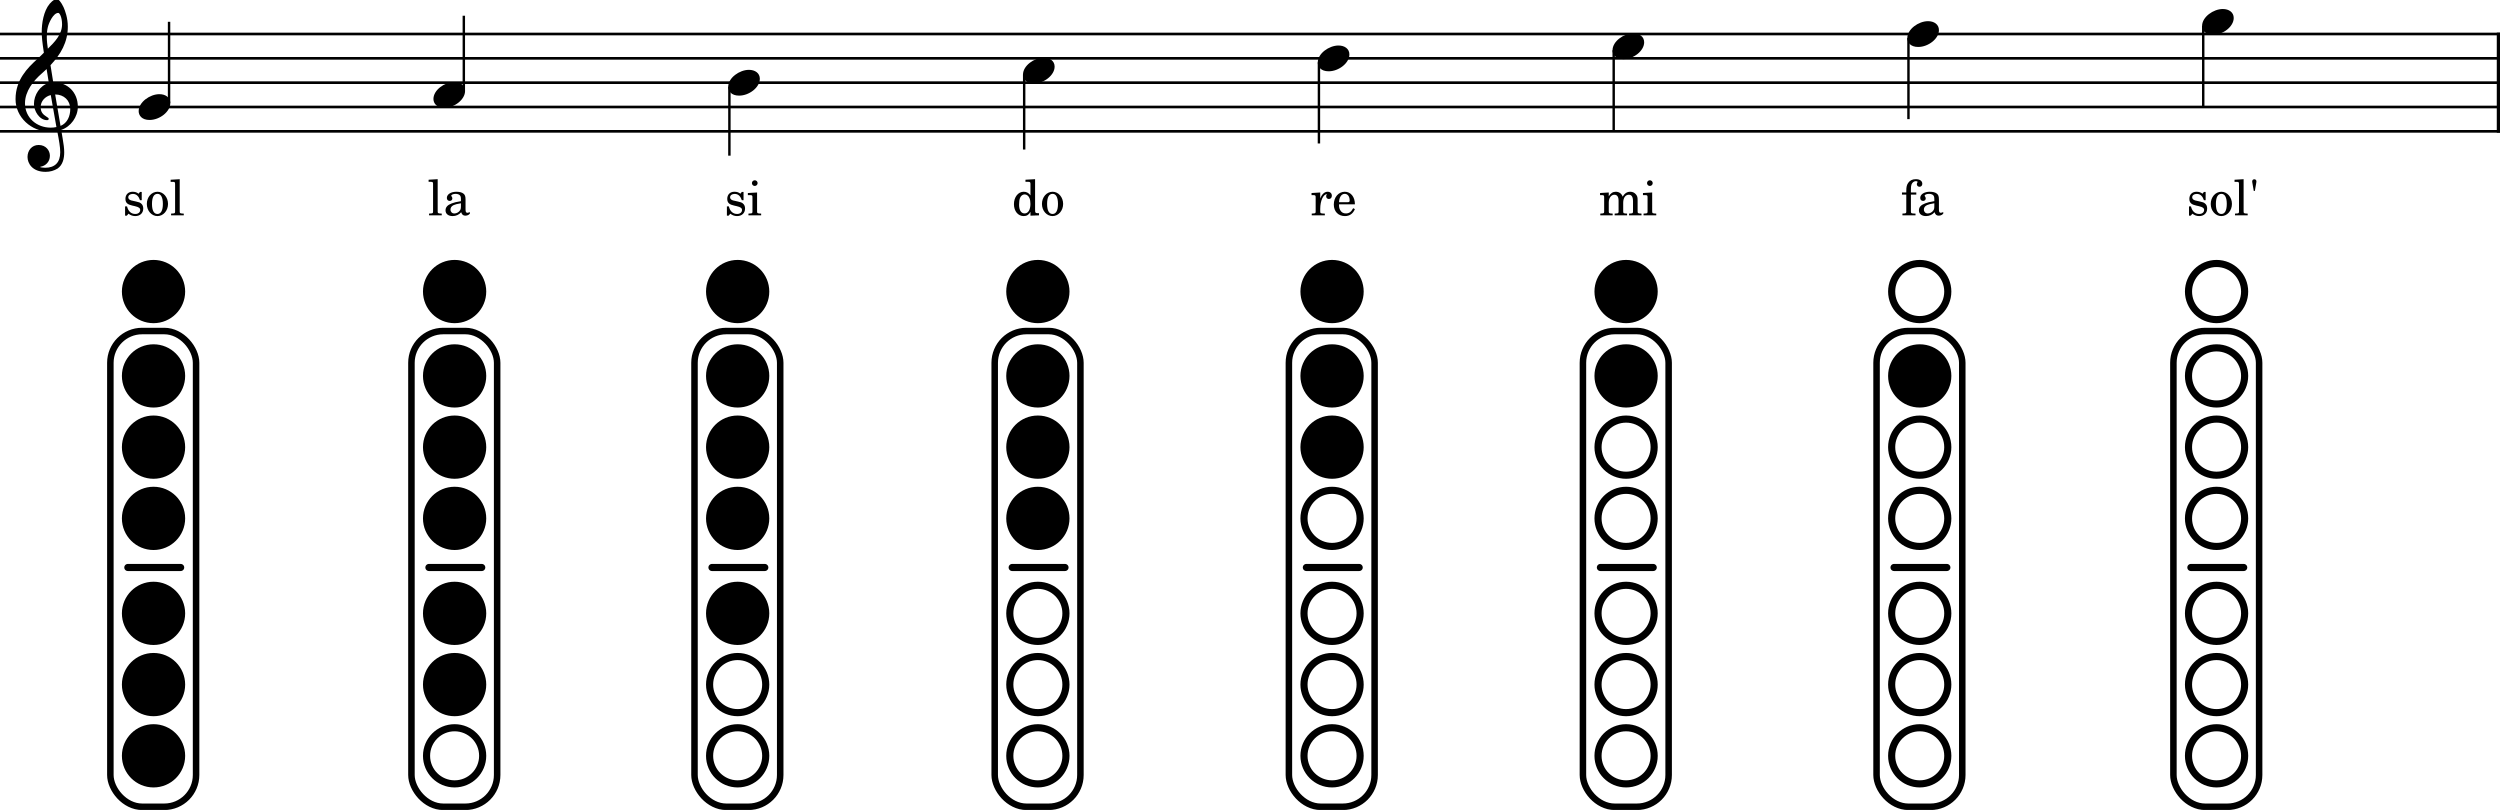 <?xml version="1.0" encoding="UTF-8" standalone="no"?>
<!-- Created with Inkscape (http://www.inkscape.org/) -->

<svg
   width="1054.721mm"
   height="341.693mm"
   viewBox="0 0 1054.722 341.693"
   version="1.1"
   id="svg1"
   xml:space="preserve"
   xmlns="http://www.w3.org/2000/svg"
   xmlns:svg="http://www.w3.org/2000/svg"><defs
     id="defs1" /><g
     id="layer1"
     transform="translate(1013.022,467.964)"><g
       id="g1"
       transform="matrix(0.265,0,0,0.265,-288.794,-142.991)"><polyline
         class="StaffLines"
         fill="none"
         stroke="#000000"
         stroke-width="2.73"
         stroke-linejoin="bevel"
         points="212.598,1241.8 2764.6,1241.8"
         id="polyline6"
         transform="matrix(1.562,0,0,1.562,-3069.328,-3111.897)" /><polyline
         class="StaffLines"
         fill="none"
         stroke="#000000"
         stroke-width="2.73"
         stroke-linejoin="bevel"
         points="212.598,1266.6 2764.6,1266.6"
         id="polyline7"
         transform="matrix(1.562,0,0,1.562,-3069.328,-3111.897)" /><polyline
         class="StaffLines"
         fill="none"
         stroke="#000000"
         stroke-width="2.73"
         stroke-linejoin="bevel"
         points="212.598,1291.4 2764.6,1291.4"
         id="polyline8"
         transform="matrix(1.562,0,0,1.562,-3069.328,-3111.897)" /><polyline
         class="StaffLines"
         fill="none"
         stroke="#000000"
         stroke-width="2.73"
         stroke-linejoin="bevel"
         points="212.598,1316.2 2764.6,1316.2"
         id="polyline9"
         transform="matrix(1.562,0,0,1.562,-3069.328,-3111.897)" /><polyline
         class="StaffLines"
         fill="none"
         stroke="#000000"
         stroke-width="2.73"
         stroke-linejoin="bevel"
         points="212.598,1341 2764.6,1341"
         id="polyline10"
         transform="matrix(1.562,0,0,1.562,-3069.328,-3111.897)" /><polyline
         class="BarLine"
         fill="none"
         stroke="#000000"
         stroke-width="4.46"
         stroke-linejoin="bevel"
         points="2762.37,1240.43 2762.37,1342.36"
         id="polyline21"
         transform="matrix(1.562,0,0,1.562,-3069.328,-3111.897)" /><polyline
         class="Stem"
         fill="none"
         stroke="#000000"
         stroke-width="2.48"
         stroke-linejoin="bevel"
         points="958.783,1295.56 958.783,1365.8"
         id="polyline22"
         transform="matrix(1.562,0,0,1.562,-3069.328,-3111.897)" /><polyline
         class="Stem"
         fill="none"
         stroke="#000000"
         stroke-width="2.48"
         stroke-linejoin="bevel"
         points="2460.95,1233.56 2460.95,1316.2"
         id="polyline23"
         transform="matrix(1.562,0,0,1.562,-3069.328,-3111.897)" /><polyline
         class="Stem"
         fill="none"
         stroke="#000000"
         stroke-width="2.48"
         stroke-linejoin="bevel"
         points="2160.51,1245.96 2160.51,1328.6"
         id="polyline24"
         transform="matrix(1.562,0,0,1.562,-3069.328,-3111.897)" /><polyline
         class="Stem"
         fill="none"
         stroke="#000000"
         stroke-width="2.48"
         stroke-linejoin="bevel"
         points="1860.08,1258.36 1860.08,1341"
         id="polyline25"
         transform="matrix(1.562,0,0,1.562,-3069.328,-3111.897)" /><polyline
         class="Stem"
         fill="none"
         stroke="#000000"
         stroke-width="2.48"
         stroke-linejoin="bevel"
         points="387.671,1312.23 387.671,1229.4"
         id="polyline26"
         transform="matrix(1.562,0,0,1.562,-3069.328,-3111.897)" /><polyline
         class="Stem"
         fill="none"
         stroke="#000000"
         stroke-width="2.48"
         stroke-linejoin="bevel"
         points="1259.22,1283.16 1259.22,1359.6"
         id="polyline27"
         transform="matrix(1.562,0,0,1.562,-3069.328,-3111.897)" /><polyline
         class="Stem"
         fill="none"
         stroke="#000000"
         stroke-width="2.48"
         stroke-linejoin="bevel"
         points="1559.65,1270.76 1559.65,1353.4"
         id="polyline28"
         transform="matrix(1.562,0,0,1.562,-3069.328,-3111.897)" /><polyline
         class="Stem"
         fill="none"
         stroke="#000000"
         stroke-width="2.48"
         stroke-linejoin="bevel"
         points="688.103,1299.83 688.103,1223.2"
         id="polyline29"
         transform="matrix(1.562,0,0,1.562,-3069.328,-3111.897)" /><path
         class="Note"
         d="m 772.856,-1185.003 c 0,6.658 4.794,14.091 17.36,14.091 16.101,0 33.001,-13.171 33.001,-26.802 0,-9.152 -7.748,-14.261 -17.36,-14.261 -15.036,0 -33.001,12.711 -33.001,26.972"
         id="path29"
         style="stroke-width:1.55" /><path
         class="Note"
         d="m -2512.178,-1049.417 c 0,6.658 4.794,14.091 17.36,14.091 16.101,0 33.001,-13.171 33.001,-26.802 0,-9.152 -7.748,-14.261 -17.36,-14.261 -15.036,0 -33.001,12.711 -33.001,26.972"
         id="path30"
         style="stroke-width:1.55" /><path
         class="Note"
         d="m -2042.889,-1068.787 c 0,6.658 4.794,14.091 17.36,14.091 16.101,0 33.001,-13.171 33.001,-26.802 0,-9.152 -7.748,-14.261 -17.36,-14.261 -15.035,0 -33.001,12.711 -33.001,26.972"
         id="path31"
         style="stroke-width:1.55" /><path
         class="Note"
         d="m -1573.6,-1088.156 c 0,6.658 4.794,14.091 17.36,14.091 16.101,0 33.001,-13.171 33.001,-26.802 0,-9.152 -7.748,-14.261 -17.36,-14.261 -15.035,0 -33.001,12.711 -33.001,26.972"
         id="path32"
         style="stroke-width:1.55" /><path
         class="Note"
         d="m -635.017,-1126.895 c 0,6.658 4.794,14.091 17.36,14.091 16.101,0 33.001,-13.171 33.001,-26.802 0,-9.152 -7.748,-14.261 -17.36,-14.261 -15.036,0 -33.001,12.711 -33.001,26.972"
         id="path33"
         style="stroke-width:1.55" /><path
         class="Note"
         d="m -1104.303,-1107.525 c 0,6.658 4.794,14.091 17.36,14.091 16.101,0 33.001,-13.171 33.001,-26.802 0,-9.152 -7.748,-14.261 -17.36,-14.261 -15.036,0 -33.001,12.711 -33.001,26.972"
         id="path34"
         style="stroke-width:1.55" /><path
         class="Note"
         d="m -165.731,-1146.264 c 0,6.658 4.794,14.091 17.36,14.091 16.101,0 33.001,-13.171 33.001,-26.802 0,-9.152 -7.748,-14.261 -17.36,-14.261 -15.036,0 -33.001,12.711 -33.001,26.972"
         id="path35"
         style="stroke-width:1.55" /><path
         class="Note"
         d="m 303.555,-1165.634 c 0,6.658 4.794,14.091 17.36,14.091 16.101,0 33.001,-13.171 33.001,-26.802 0,-9.152 -7.748,-14.261 -17.36,-14.261 -15.036,0 -33.001,12.711 -33.001,26.972"
         id="path36"
         style="stroke-width:1.55" /><path
         class="Clef"
         d="m -2689.131,-976.443 c 0,10.242 7.748,23.728 28.667,23.728 7.288,0 13.655,-1.864 19.224,-5.278 8.377,-5.883 10.532,-16.125 10.532,-25.882 0,-6.029 -0.92,-13.002 -2.47,-21.839 -0.46,-3.099 -1.404,-7.748 -2.324,-13.801 15.181,-4.963 26.488,-20.774 26.488,-36.729 0,-23.389 -16.585,-39.199 -39.199,-39.199 -1.55,-9.297 -3.099,-18.449 -4.334,-27.117 16.27,-17.215 27.577,-36.584 27.577,-61.207 0,-14.115 -4.334,-25.568 -6.828,-31.16 -3.704,-7.893 -8.208,-13.317 -10.992,-13.317 -1.089,0 -5.883,1.864 -10.992,7.893 -9.927,11.79 -12.711,31.62 -12.711,44.622 0,8.377 0.775,15.98 3.414,33.34 -0.17,0.145 -8.232,8.353 -11.476,10.992 -14.115,13.026 -33.63,31.911 -33.63,62.926 0,28.957 25.253,51.74 54.089,51.74 4.479,0 8.668,-0.46 12.227,-1.089 2.954,14.89 4.818,25.737 4.818,33.945 0,16.125 -8.377,24.648 -24.018,24.648 -3.729,0 -6.973,-0.775 -7.288,-0.775 -0.145,-0.17 -0.46,-0.315 -0.46,-0.46 0,-0.315 0.315,-0.484 0.775,-0.484 7.288,-1.235 14.551,-7.433 14.551,-17.336 0,-8.377 -6.344,-17.215 -17.965,-17.215 -10.847,0 -17.674,8.837 -17.674,19.055 m 32.395,-206.865 c 1.404,-6.198 8.523,-22.468 16.585,-22.468 2.324,0 6.029,7.433 6.029,18.28 0,16.125 -11.912,28.207 -22.614,38.739 -0.92,-6.198 -1.695,-12.227 -1.695,-18.74 0,-5.738 0.46,-11.016 1.695,-15.81 m 13.631,159.289 c -3.099,0.629 -6.029,0.944 -8.983,0.944 -22.154,0 -41.063,-15.495 -41.063,-38.908 0,-18.885 13.316,-35.785 26.972,-47.576 2.615,-2.324 5.109,-4.479 7.433,-6.803 1.38,8.353 2.47,15.641 3.559,22.009 -14.115,4.189 -23.703,19.055 -23.703,33.63 0,10.847 8.523,25.713 20.919,25.713 1.235,0 2.639,-0.629 2.639,-2.01 0,-1.404 -1.55,-2.179 -3.414,-3.414 -6.053,-3.729 -9.467,-7.748 -9.467,-15.35 0,-9.443 7.143,-17.045 16.125,-19.2 l 8.983,50.966 m 22.008,-28.667 c 0,11.016 -4.503,22.323 -15.495,26.827 -3.244,-18.595 -7.433,-43.242 -8.523,-50.07 13.946,0 24.018,9.467 24.018,23.243"
         id="path37"
         style="stroke-width:1.55" /><path
         class="Lyrics"
         d="m -1549.206,-920.735 h -2.734 l -2.271,2.812 c -2.805,-2.187 -5.612,-3.124 -9.518,-3.124 -6.884,0 -11.398,4.452 -11.398,11.325 0,7.342 4.76,9.2 11.008,10.7 l 4.124,0.937 c 6.175,1.468 8.373,3.03 8.373,6.154 0,3.686 -3.197,6.248 -7.737,6.248 -6.639,0 -11.325,-4.202 -13.206,-12.012 h -3.124 v 14.746 h 2.734 l 2.734,-3.187 c 3.197,2.577 6.712,3.827 10.716,3.827 7.638,0 12.715,-4.764 12.715,-12.028 0,-3.452 -1.098,-6.092 -3.269,-7.888 -1.879,-1.64 -3.441,-2.265 -8.201,-3.28 l -3.905,-0.875 c -4.296,-0.922 -4.296,-0.922 -5.712,-1.703 -1.707,-0.781 -2.734,-2.421 -2.734,-4.155 0,-3.187 2.979,-5.373 7.274,-5.373 6.393,0 9.518,4.53 11.398,9.997 h 2.734 v -13.121 m 17.89,-18.588 c -2.515,0 -4.541,2.031 -4.541,4.514 0,2.515 2.026,4.546 4.467,4.546 2.562,0 4.588,-2.031 4.588,-4.546 0,-2.484 -2.026,-4.514 -4.514,-4.514 m 3.66,19.447 -14.668,0.859 v 3.358 h 3.978 c 2.952,0.078 3.343,0.547 3.343,3.905 v 22.337 c -0.073,1.172 -0.145,1.64 -0.464,2.031 -0.536,0.703 -2.025,1.015 -5.394,1.093 h -0.536 v 2.812 h 20.233 v -2.812 h -0.562 c -5.222,-0.172 -5.931,-0.562 -5.931,-3.358 v -30.226"
         id="path45"
         style="stroke-width:1.562" /><path
         class="Lyrics"
         d="m -631.081,-919.876 -13.84,0.859 v 3.358 h 3.202 c 2.968,0.078 3.358,0.547 3.358,3.905 v 22.337 c -0.062,1.172 -0.141,1.64 -0.453,2.031 -0.562,0.703 -2.124,1.015 -5.467,1.093 h -0.328 v 2.812 h 20.854 v -2.812 h -1.39 c -5.248,-0.172 -5.936,-0.562 -5.936,-3.358 v -4.233 c 0.078,-13.106 4.764,-23.103 10.841,-23.431 -1.078,1.265 -1.39,2.046 -1.39,3.515 0,2.515 1.781,4.296 4.296,4.296 2.874,0 4.749,-2.093 4.749,-5.217 0,-3.827 -2.655,-6.326 -6.779,-6.326 -4.936,0 -9.154,3.905 -11.716,10.856 v -9.685 m 55.203,18.823 c 0.078,-11.715 -6.561,-19.994 -16.073,-19.994 -10.013,0 -17.511,8.669 -17.511,20.385 0,11.012 7.107,18.354 17.651,18.354 7.498,0 12.746,-3.671 15.933,-11.091 l -2.734,-1.484 c -3.187,6.014 -6.482,8.357 -11.715,8.357 -3.968,0 -6.873,-1.64 -8.904,-5.155 -1.39,-2.343 -2.031,-5.077 -1.952,-9.372 h 25.305 m -25.227,-3.374 c 0,-5.467 2.515,-13.277 9.075,-13.277 4.686,0 7.81,4.155 7.81,10.481 0,2.187 -0.703,2.796 -3.218,2.796 h -13.668"
         id="path46"
         style="stroke-width:1.562" /><path
         class="Lyrics"
         d="m -2036.143,-941.057 -14.449,0.875 v 3.343 h 3.832 c 2.88,0.078 3.271,0.562 3.271,3.905 v 43.519 c -0.073,1.172 -0.147,1.64 -0.464,2.031 -0.561,0.703 -2.026,1.015 -5.394,1.093 h -0.537 v 2.812 h 20.21 v -2.812 h -0.537 c -5.223,-0.172 -5.931,-0.562 -5.931,-3.358 v -51.407 m 44.348,32.428 c 0,-4.92 -0.855,-7.42 -3.124,-9.294 -2.563,-2.124 -6.395,-3.124 -11.398,-3.124 -8.812,0 -15.23,4.124 -15.23,9.841 0,2.874 1.806,4.764 4.539,4.764 2.49,0 4.222,-1.64 4.222,-3.983 0,-1.031 -0.391,-2.109 -1.171,-3.202 -0.487,-0.562 -0.561,-0.703 -0.561,-1.093 0,-1.562 3.124,-2.984 6.882,-2.984 2.49,0 5.223,0.781 6.468,1.953 1.489,1.265 2.049,3.124 2.049,6.639 v 3.062 c -8.127,1.406 -10.714,2.015 -14.546,3.515 -6.785,2.499 -9.983,6.092 -9.983,11.091 0,5.623 4.369,9.138 11.325,9.138 5.394,0 10.227,-2.202 13.595,-6.17 1.245,3.968 3.197,5.53 6.859,5.53 3.515,0 7.199,-2.249 7.199,-4.514 0,-0.562 -0.317,-0.953 -0.781,-0.953 -0.317,0 -0.634,0.094 -1.171,0.328 -1.098,0.453 -1.562,0.547 -2.196,0.547 -2.196,0 -2.977,-1.406 -2.977,-5.389 v -15.699 m -7.323,9.528 c 0,4.686 -0.244,5.78 -1.562,7.81 -1.953,2.874 -5.467,4.827 -8.908,4.827 -3.588,0 -6.175,-2.562 -6.175,-6.076 0,-3.296 1.635,-5.639 5.077,-7.264 2.417,-1.109 5.467,-1.89 11.569,-2.89 v 3.593"
         id="path47"
         style="stroke-width:1.562" /><path
         class="Lyrics"
         d="m -171.729,-919.876 -13.886,0.859 v 3.358 h 3.202 c 2.952,0.078 3.343,0.547 3.343,3.905 v 22.337 c -0.078,1.172 -0.141,1.64 -0.469,2.031 -0.531,0.703 -2.015,1.015 -5.389,1.093 h -0.297 v 2.812 h 19.682 v -2.812 h -0.328 c -5.139,-0.172 -5.858,-0.562 -5.858,-3.437 v -14.449 c 0,-6.951 3.843,-12.106 8.919,-12.106 4.436,0 6.701,3.202 6.701,9.513 v 17.432 c -0.062,1.015 -0.141,1.562 -0.531,1.953 -0.469,0.703 -2.031,1.015 -5.389,1.093 h -0.328 v 2.812 h 19.776 v -2.812 h -0.312 c -5.155,-0.172 -5.858,-0.562 -5.858,-3.358 v -13.824 c 0,-7.81 3.515,-12.809 8.982,-12.809 4.467,0 6.638,3.358 6.638,10.388 v 16.48 c -0.078,1.093 -0.156,1.64 -0.547,2.031 -0.453,0.703 -2.015,1.015 -5.389,1.093 h -0.312 v 2.812 h 19.76 v -2.812 h -0.312 c -5.155,-0.172 -5.858,-0.562 -5.858,-3.437 v -17.729 c 0,-4.842 -0.469,-6.482 -2.484,-9.138 -2.28,-2.89 -5.467,-4.452 -9.232,-4.452 -5.077,0 -8.841,2.421 -12.184,7.81 -1.343,-4.686 -5.561,-7.81 -10.778,-7.81 -4.764,0 -8.201,2.265 -11.262,7.185 v -6.014 m 65.466,-19.447 c -2.515,0 -4.546,2.031 -4.546,4.514 0,2.515 2.031,4.546 4.468,4.546 2.562,0 4.592,-2.031 4.592,-4.546 0,-2.484 -2.031,-4.514 -4.514,-4.514 m 3.655,19.447 -14.668,0.859 v 3.358 h 3.983 c 2.952,0.078 3.343,0.547 3.343,3.905 v 22.337 c -0.078,1.172 -0.141,1.64 -0.469,2.031 -0.531,0.703 -2.015,1.015 -5.389,1.093 h -0.531 v 2.812 h 20.228 v -2.812 h -0.562 c -5.217,-0.172 -5.936,-0.562 -5.936,-3.358 v -30.226"
         id="path48"
         style="stroke-width:1.562" /><path
         class="Lyrics"
         d="m -1092.416,-882.949 13.605,-0.531 v -3.374 h -1.421 c -4.436,-0.219 -4.827,-0.687 -4.827,-5.686 v -48.517 l -15.308,0.875 v 3.343 h 4.593 c 2.968,0.078 3.358,0.562 3.358,3.905 v 17.667 c -2.874,-3.999 -6.248,-5.78 -10.778,-5.78 -8.81,0 -15.527,8.513 -15.527,19.744 0,11.106 6.467,18.994 15.527,18.994 4.92,0 8.295,-2.109 10.778,-6.795 v 6.154 m -9.216,-33.881 c 3.218,0 6.248,2.343 7.654,5.936 1.031,2.343 1.5,5.545 1.5,9.372 0,9.138 -3.593,14.996 -9.232,14.996 -5.545,0 -8.81,-5.155 -8.81,-13.824 0,-4.686 0.469,-8.201 1.468,-10.778 1.343,-3.515 4.218,-5.701 7.42,-5.701 m 44.518,-4.218 c -9.591,0 -17.011,8.513 -17.011,19.448 0,10.7 7.482,19.291 16.855,19.291 9.372,0 16.87,-8.591 16.87,-19.385 0,-10.684 -7.498,-19.354 -16.714,-19.354 m 0,3.343 c 5.467,0 8.513,5.717 8.513,16.011 0,10.403 -3.046,16.011 -8.669,16.011 -5.608,0 -8.654,-5.608 -8.654,-15.917 0,-10.638 2.952,-16.105 8.81,-16.105"
         id="path49"
         style="stroke-width:1.562" /><path
         class="Lyrics"
         d="m -2507.311,-920.735 h -2.734 l -2.27,2.812 c -2.807,-2.187 -5.614,-3.124 -9.519,-3.124 -6.882,0 -11.398,4.452 -11.398,11.325 0,7.342 4.76,9.2 11.008,10.7 l 4.125,0.937 c 6.175,1.468 8.371,3.03 8.371,6.154 0,3.686 -3.197,6.248 -7.737,6.248 -6.639,0 -11.325,-4.202 -13.204,-12.012 h -3.124 v 14.746 h 2.734 l 2.734,-3.187 c 3.197,2.577 6.712,3.827 10.714,3.827 7.64,0 12.717,-4.764 12.717,-12.028 0,-3.452 -1.098,-6.092 -3.271,-7.888 -1.879,-1.64 -3.441,-2.265 -8.201,-3.28 l -3.905,-0.875 c -4.296,-0.922 -4.296,-0.922 -5.711,-1.703 -1.709,-0.781 -2.734,-2.421 -2.734,-4.155 0,-3.187 2.977,-5.373 7.273,-5.373 6.395,0 9.519,4.53 11.398,9.997 h 2.734 v -13.121 m 25.14,-0.312 c -9.593,0 -17.012,8.513 -17.012,19.448 0,10.7 7.493,19.291 16.865,19.291 9.372,0 16.866,-8.591 16.866,-19.385 0,-10.684 -7.493,-19.354 -16.719,-19.354 m 0,3.343 c 5.467,0 8.518,5.717 8.518,16.011 0,10.403 -3.051,16.011 -8.665,16.011 -5.614,0 -8.665,-5.608 -8.665,-15.917 0,-10.638 2.954,-16.105 8.812,-16.105 m 35.316,-23.353 -14.449,0.875 v 3.343 h 3.832 c 2.88,0.078 3.271,0.562 3.271,3.905 v 43.519 c -0.073,1.172 -0.147,1.64 -0.464,2.031 -0.561,0.703 -2.026,1.015 -5.394,1.093 h -0.537 v 2.812 h 20.21 v -2.812 h -0.537 c -5.223,-0.172 -5.931,-0.562 -5.931,-3.358 v -51.407"
         id="path50"
         style="stroke-width:1.562" /><path
         class="Lyrics"
         d="m 778.495,-920.735 h -2.733 l -2.265,2.812 c -2.812,-2.187 -5.623,-3.124 -9.528,-3.124 -6.873,0 -11.387,4.452 -11.387,11.325 0,7.342 4.749,9.2 10.997,10.7 l 4.139,0.937 c 6.17,1.468 8.357,3.03 8.357,6.154 0,3.686 -3.187,6.248 -7.732,6.248 -6.639,0 -11.325,-4.202 -13.2,-12.012 h -3.124 v 14.746 h 2.733 l 2.734,-3.187 c 3.202,2.577 6.716,3.827 10.716,3.827 7.638,0 12.715,-4.764 12.715,-12.028 0,-3.452 -1.093,-6.092 -3.28,-7.888 -1.874,-1.64 -3.437,-2.265 -8.2,-3.28 l -3.905,-0.875 c -4.295,-0.922 -4.295,-0.922 -5.702,-1.703 -1.718,-0.781 -2.733,-2.421 -2.733,-4.155 0,-3.187 2.968,-5.373 7.263,-5.373 6.404,0 9.528,4.53 11.403,9.997 h 2.733 v -13.121 m 25.149,-0.312 c -9.607,0 -17.026,8.513 -17.026,19.448 0,10.7 7.498,19.291 16.87,19.291 9.372,0 16.87,-8.591 16.87,-19.385 0,-10.684 -7.498,-19.354 -16.714,-19.354 m 0,3.343 c 5.467,0 8.513,5.717 8.513,16.011 0,10.403 -3.046,16.011 -8.669,16.011 -5.608,0 -8.669,-5.608 -8.669,-15.917 0,-10.638 2.968,-16.105 8.826,-16.105 m 35.302,-23.353 -14.449,0.875 v 3.343 h 3.843 c 2.874,0.078 3.265,0.562 3.265,3.905 v 43.519 c -0.078,1.172 -0.141,1.64 -0.469,2.031 -0.546,0.703 -2.015,1.015 -5.389,1.093 h -0.531 v 2.812 h 20.213 v -2.812 h -0.546 c -5.218,-0.172 -5.936,-0.562 -5.936,-3.358 v -51.407 m 16.167,18.666 h 1.734 l 2.405,-13.98 c 0.078,-0.391 0.078,-0.859 0.078,-1.25 0,-1.953 -1.405,-3.343 -3.358,-3.343 -1.952,0 -3.358,1.39 -3.358,3.343 0,0.391 0,0.781 0.078,1.25 l 2.421,13.98"
         id="path51"
         style="stroke-width:1.562" /><path
         class="Lyrics"
         d="m 309.288,-919.876 v -4.467 c 0,-3.905 0.234,-6.467 0.844,-8.029 1.281,-3.437 4.014,-5.561 7.139,-5.561 1.625,0 2.624,0.484 2.624,1.343 0,0.312 0,0.391 -0.453,1 -0.469,0.703 -0.719,1.656 -0.719,2.515 0,2.343 1.89,4.124 4.296,4.124 2.593,0 4.405,-1.953 4.405,-4.764 0,-4.514 -3.905,-7.342 -10.263,-7.342 -5.358,0 -9.372,1.874 -12.106,5.78 -2.343,3.296 -3.124,6.639 -3.124,12.981 v 2.421 h -6.857 v 3.343 h 6.857 v 27.117 c -0.062,1.093 -0.141,1.562 -0.453,2.031 -0.547,0.703 -2.031,1.015 -5.405,1.093 h -0.281 v 2.812 h 20.838 v -2.812 h -1.421 c -5.217,-0.172 -5.92,-0.562 -5.92,-3.358 v -26.883 h 8.591 v -3.343 h -8.591 m 44.581,11.247 c 0,-4.92 -0.844,-7.42 -3.124,-9.294 -2.562,-2.124 -6.389,-3.124 -11.387,-3.124 -8.81,0 -15.23,4.124 -15.23,9.841 0,2.874 1.796,4.764 4.53,4.764 2.499,0 4.233,-1.64 4.233,-3.983 0,-1.031 -0.391,-2.109 -1.172,-3.202 -0.5,-0.562 -0.562,-0.703 -0.562,-1.093 0,-1.562 3.124,-2.984 6.873,-2.984 2.499,0 5.233,0.781 6.467,1.953 1.5,1.265 2.062,3.124 2.062,6.639 v 3.062 c -8.138,1.406 -10.716,2.015 -14.558,3.515 -6.779,2.499 -9.981,6.092 -9.981,11.091 0,5.623 4.374,9.138 11.325,9.138 5.405,0 10.232,-2.202 13.605,-6.17 1.234,3.968 3.187,5.53 6.857,5.53 3.514,0 7.201,-2.249 7.201,-4.514 0,-0.562 -0.328,-0.953 -0.781,-0.953 -0.328,0 -0.64,0.094 -1.172,0.328 -1.109,0.453 -1.562,0.547 -2.203,0.547 -2.203,0 -2.983,-1.406 -2.983,-5.389 v -15.699 m -7.311,9.528 c 0,4.686 -0.25,5.78 -1.562,7.81 -1.952,2.874 -5.467,4.827 -8.919,4.827 -3.577,0 -6.17,-2.562 -6.17,-6.076 0,-3.296 1.64,-5.639 5.077,-7.264 2.421,-1.109 5.467,-1.89 11.575,-2.89 v 3.593"
         id="path52"
         style="stroke-width:1.562" /><g
         id="layer1-4"
         transform="matrix(3.78,0,0,3.78,-2538.867,-678.186)"><ellipse
           style="fill:#000000;fill-opacity:1;stroke:#000000;stroke-width:3;stroke-linecap:round;stroke-dasharray:none;stroke-opacity:1"
           id="path1-8"
           cx="13.321"
           cy="-22.215"
           rx="11.821"
           ry="11.821" /><ellipse
           style="fill:#000000;fill-opacity:1;stroke:#000000;stroke-width:3;stroke-linecap:round;stroke-dasharray:none;stroke-opacity:1"
           id="path1"
           cx="13.321"
           cy="13.321"
           rx="11.821"
           ry="11.821" /><ellipse
           style="fill:#000000;fill-opacity:1;stroke:#000000;stroke-width:3;stroke-linecap:round;stroke-dasharray:none;stroke-opacity:1"
           id="path1-7"
           cx="13.321"
           cy="43.321"
           rx="11.821"
           ry="11.821" /><ellipse
           style="fill:#000000;fill-opacity:1;stroke:#000000;stroke-width:3;stroke-linecap:round;stroke-dasharray:none;stroke-opacity:1"
           id="path1-7-6"
           cx="13.321"
           cy="73.321"
           rx="11.821"
           ry="11.821" /><ellipse
           style="fill:#000000;fill-opacity:1;stroke:#000000;stroke-width:3;stroke-linecap:round;stroke-dasharray:none;stroke-opacity:1"
           id="path1-0"
           cx="13.321"
           cy="113.321"
           rx="11.821"
           ry="11.821" /><ellipse
           style="fill:#000000;fill-opacity:1;stroke:#000000;stroke-width:3;stroke-linecap:round;stroke-dasharray:none;stroke-opacity:1"
           id="path1-7-2"
           cx="13.321"
           cy="143.321"
           rx="11.821"
           ry="11.821" /><ellipse
           style="fill:#000000;fill-opacity:1;stroke:#000000;stroke-width:3;stroke-linecap:round;stroke-dasharray:none;stroke-opacity:1"
           id="path1-7-6-3"
           cx="13.321"
           cy="173.321"
           rx="11.821"
           ry="11.821" /><path
           style="fill:#f9f9f9;fill-opacity:0;stroke:#000000;stroke-width:2.994;stroke-linecap:round;stroke-dasharray:none;stroke-opacity:1"
           d="M 2.497,94 H 24.751"
           id="path2" /><rect
           style="fill:#f9f9f9;fill-opacity:0;stroke:#000000;stroke-width:2.743;stroke-linecap:round;stroke-dasharray:none;stroke-opacity:1"
           id="rect2"
           width="36.101"
           height="200.372"
           x="-4.86"
           y="-5.587"
           ry="13.391" /></g><g
         id="layer1-8"
         transform="matrix(3.78,0,0,3.78,-2059.539,-678.186)"><ellipse
           style="fill:#000000;fill-opacity:1;stroke:#000000;stroke-width:3;stroke-linecap:round;stroke-dasharray:none;stroke-opacity:1"
           id="path1-8-4"
           cx="13.321"
           cy="-22.215"
           rx="11.821"
           ry="11.821" /><ellipse
           style="fill:#000000;fill-opacity:1;stroke:#000000;stroke-width:3;stroke-linecap:round;stroke-dasharray:none;stroke-opacity:1"
           id="path1-71"
           cx="13.321"
           cy="13.321"
           rx="11.821"
           ry="11.821" /><ellipse
           style="fill:#000000;fill-opacity:1;stroke:#000000;stroke-width:3;stroke-linecap:round;stroke-dasharray:none;stroke-opacity:1"
           id="path1-7-1"
           cx="13.321"
           cy="43.321"
           rx="11.821"
           ry="11.821" /><ellipse
           style="fill:#000000;fill-opacity:1;stroke:#000000;stroke-width:3;stroke-linecap:round;stroke-dasharray:none;stroke-opacity:1"
           id="path1-7-6-2"
           cx="13.321"
           cy="73.321"
           rx="11.821"
           ry="11.821" /><ellipse
           style="fill:#000000;fill-opacity:1;stroke:#000000;stroke-width:3;stroke-linecap:round;stroke-dasharray:none;stroke-opacity:1"
           id="path1-0-6"
           cx="13.321"
           cy="113.321"
           rx="11.821"
           ry="11.821" /><ellipse
           style="fill:#000000;fill-opacity:1;stroke:#000000;stroke-width:3;stroke-linecap:round;stroke-dasharray:none;stroke-opacity:1"
           id="path1-7-2-6"
           cx="13.321"
           cy="143.321"
           rx="11.821"
           ry="11.821" /><ellipse
           style="fill:#f9f9f9;fill-opacity:0;stroke:#000000;stroke-width:3;stroke-linecap:round;stroke-dasharray:none;stroke-opacity:1"
           id="path1-7-6-3-1"
           cx="13.321"
           cy="173.321"
           rx="11.821"
           ry="11.821" /><path
           style="fill:#f9f9f9;fill-opacity:0;stroke:#000000;stroke-width:2.994;stroke-linecap:round;stroke-dasharray:none;stroke-opacity:1"
           d="M 2.497,94 H 24.751"
           id="path2-0" /><rect
           style="fill:#f9f9f9;fill-opacity:0;stroke:#000000;stroke-width:2.743;stroke-linecap:round;stroke-dasharray:none;stroke-opacity:1"
           id="rect2-6"
           width="36.101"
           height="200.372"
           x="-4.86"
           y="-5.587"
           ry="13.391" /></g><g
         id="layer1-85"
         transform="matrix(3.78,0,0,3.78,-1608.908,-678.186)"><ellipse
           style="fill:#000000;fill-opacity:1;stroke:#000000;stroke-width:3;stroke-linecap:round;stroke-dasharray:none;stroke-opacity:1"
           id="path1-8-7"
           cx="13.321"
           cy="-22.215"
           rx="11.821"
           ry="11.821" /><ellipse
           style="fill:#000000;fill-opacity:1;stroke:#000000;stroke-width:3;stroke-linecap:round;stroke-dasharray:none;stroke-opacity:1"
           id="path1-4"
           cx="13.321"
           cy="13.321"
           rx="11.821"
           ry="11.821" /><ellipse
           style="fill:#000000;fill-opacity:1;stroke:#000000;stroke-width:3;stroke-linecap:round;stroke-dasharray:none;stroke-opacity:1"
           id="path1-7-5"
           cx="13.321"
           cy="43.321"
           rx="11.821"
           ry="11.821" /><ellipse
           style="fill:#000000;fill-opacity:1;stroke:#000000;stroke-width:3;stroke-linecap:round;stroke-dasharray:none;stroke-opacity:1"
           id="path1-7-6-5"
           cx="13.321"
           cy="73.321"
           rx="11.821"
           ry="11.821" /><ellipse
           style="fill:#000000;fill-opacity:1;stroke:#000000;stroke-width:3;stroke-linecap:round;stroke-dasharray:none;stroke-opacity:1"
           id="path1-0-0"
           cx="13.321"
           cy="113.321"
           rx="11.821"
           ry="11.821" /><ellipse
           style="fill:#f9f9f9;fill-opacity:0;stroke:#000000;stroke-width:3;stroke-linecap:round;stroke-dasharray:none;stroke-opacity:1"
           id="path1-7-2-1"
           cx="13.321"
           cy="143.321"
           rx="11.821"
           ry="11.821" /><ellipse
           style="fill:#f9f9f9;fill-opacity:0;stroke:#000000;stroke-width:3;stroke-linecap:round;stroke-dasharray:none;stroke-opacity:1"
           id="path1-7-6-3-9"
           cx="13.321"
           cy="173.321"
           rx="11.821"
           ry="11.821" /><path
           style="fill:#f9f9f9;fill-opacity:0;stroke:#000000;stroke-width:2.994;stroke-linecap:round;stroke-dasharray:none;stroke-opacity:1"
           d="M 2.497,94 H 24.751"
           id="path2-6" /><rect
           style="fill:#f9f9f9;fill-opacity:0;stroke:#000000;stroke-width:2.743;stroke-linecap:round;stroke-dasharray:none;stroke-opacity:1"
           id="rect2-7"
           width="36.101"
           height="200.372"
           x="-4.86"
           y="-5.587"
           ry="13.391" /></g><g
         id="layer1-7"
         transform="matrix(3.78,0,0,3.78,-1130.966,-678.186)"><ellipse
           style="fill:#000000;fill-opacity:1;stroke:#000000;stroke-width:3;stroke-linecap:round;stroke-dasharray:none;stroke-opacity:1"
           id="path1-8-2"
           cx="13.321"
           cy="-22.215"
           rx="11.821"
           ry="11.821" /><ellipse
           style="fill:#000000;fill-opacity:1;stroke:#000000;stroke-width:3;stroke-linecap:round;stroke-dasharray:none;stroke-opacity:1"
           id="path1-2"
           cx="13.321"
           cy="13.321"
           rx="11.821"
           ry="11.821" /><ellipse
           style="fill:#000000;fill-opacity:1;stroke:#000000;stroke-width:3;stroke-linecap:round;stroke-dasharray:none;stroke-opacity:1"
           id="path1-7-0"
           cx="13.321"
           cy="43.321"
           rx="11.821"
           ry="11.821" /><ellipse
           style="fill:#000000;fill-opacity:1;stroke:#000000;stroke-width:3;stroke-linecap:round;stroke-dasharray:none;stroke-opacity:1"
           id="path1-7-6-31"
           cx="13.321"
           cy="73.321"
           rx="11.821"
           ry="11.821" /><ellipse
           style="fill:#f9f9f9;fill-opacity:0;stroke:#000000;stroke-width:3;stroke-linecap:round;stroke-dasharray:none;stroke-opacity:1"
           id="path1-0-7"
           cx="13.321"
           cy="113.321"
           rx="11.821"
           ry="11.821" /><ellipse
           style="fill:#f9f9f9;fill-opacity:0;stroke:#000000;stroke-width:3;stroke-linecap:round;stroke-dasharray:none;stroke-opacity:1"
           id="path1-7-2-7"
           cx="13.321"
           cy="143.321"
           rx="11.821"
           ry="11.821" /><ellipse
           style="fill:#f9f9f9;fill-opacity:0;stroke:#000000;stroke-width:3;stroke-linecap:round;stroke-dasharray:none;stroke-opacity:1"
           id="path1-7-6-3-96"
           cx="13.321"
           cy="173.321"
           rx="11.821"
           ry="11.821" /><path
           style="fill:#f9f9f9;fill-opacity:0;stroke:#000000;stroke-width:2.994;stroke-linecap:round;stroke-dasharray:none;stroke-opacity:1"
           d="M 2.497,94 H 24.751"
           id="path2-3" /><rect
           style="fill:#f9f9f9;fill-opacity:0;stroke:#000000;stroke-width:2.743;stroke-linecap:round;stroke-dasharray:none;stroke-opacity:1"
           id="rect2-4"
           width="36.101"
           height="200.372"
           x="-4.86"
           y="-5.587"
           ry="13.391" /></g><g
         id="layer1-1"
         transform="matrix(3.78,0,0,3.78,-662.611,-678.186)"><ellipse
           style="fill:#000000;fill-opacity:1;stroke:#000000;stroke-width:3;stroke-linecap:round;stroke-dasharray:none;stroke-opacity:1"
           id="path1-8-23"
           cx="13.321"
           cy="-22.215"
           rx="11.821"
           ry="11.821" /><ellipse
           style="fill:#000000;fill-opacity:1;stroke:#000000;stroke-width:3;stroke-linecap:round;stroke-dasharray:none;stroke-opacity:1"
           id="path1-5"
           cx="13.321"
           cy="13.321"
           rx="11.821"
           ry="11.821" /><ellipse
           style="fill:#000000;fill-opacity:1;stroke:#000000;stroke-width:3;stroke-linecap:round;stroke-dasharray:none;stroke-opacity:1"
           id="path1-7-69"
           cx="13.321"
           cy="43.321"
           rx="11.821"
           ry="11.821" /><ellipse
           style="fill:#f9f9f9;fill-opacity:0;stroke:#000000;stroke-width:3;stroke-linecap:round;stroke-dasharray:none;stroke-opacity:1"
           id="path1-7-6-58"
           cx="13.321"
           cy="73.321"
           rx="11.821"
           ry="11.821" /><ellipse
           style="fill:#f9f9f9;fill-opacity:0;stroke:#000000;stroke-width:3;stroke-linecap:round;stroke-dasharray:none;stroke-opacity:1"
           id="path1-0-2"
           cx="13.321"
           cy="113.321"
           rx="11.821"
           ry="11.821" /><ellipse
           style="fill:#f9f9f9;fill-opacity:0;stroke:#000000;stroke-width:3;stroke-linecap:round;stroke-dasharray:none;stroke-opacity:1"
           id="path1-7-2-66"
           cx="13.321"
           cy="143.321"
           rx="11.821"
           ry="11.821" /><ellipse
           style="fill:#f9f9f9;fill-opacity:0;stroke:#000000;stroke-width:3;stroke-linecap:round;stroke-dasharray:none;stroke-opacity:1"
           id="path1-7-6-3-97"
           cx="13.321"
           cy="173.321"
           rx="11.821"
           ry="11.821" /><path
           style="fill:#f9f9f9;fill-opacity:0;stroke:#000000;stroke-width:2.994;stroke-linecap:round;stroke-dasharray:none;stroke-opacity:1"
           d="M 2.497,94 H 24.751"
           id="path2-9" /><rect
           style="fill:#f9f9f9;fill-opacity:0;stroke:#000000;stroke-width:2.743;stroke-linecap:round;stroke-dasharray:none;stroke-opacity:1"
           id="rect2-77"
           width="36.101"
           height="200.372"
           x="-4.86"
           y="-5.587"
           ry="13.391" /></g><g
         id="layer1-3"
         transform="matrix(3.78,0,0,3.78,-194.498,-678.186)"><ellipse
           style="fill:#000000;fill-opacity:1;stroke:#000000;stroke-width:3;stroke-linecap:round;stroke-dasharray:none;stroke-opacity:1"
           id="path1-8-9"
           cx="13.321"
           cy="-22.215"
           rx="11.821"
           ry="11.821" /><ellipse
           style="fill:#000000;fill-opacity:1;stroke:#000000;stroke-width:3;stroke-linecap:round;stroke-dasharray:none;stroke-opacity:1"
           id="path1-1"
           cx="13.321"
           cy="13.321"
           rx="11.821"
           ry="11.821" /><ellipse
           style="fill:#000000;fill-opacity:0;stroke:#000000;stroke-width:3;stroke-linecap:round;stroke-dasharray:none;stroke-opacity:1"
           id="path1-7-59"
           cx="13.321"
           cy="43.321"
           rx="11.821"
           ry="11.821" /><ellipse
           style="fill:#f9f9f9;fill-opacity:0;stroke:#000000;stroke-width:3;stroke-linecap:round;stroke-dasharray:none;stroke-opacity:1"
           id="path1-7-6-6"
           cx="13.321"
           cy="73.321"
           rx="11.821"
           ry="11.821" /><ellipse
           style="fill:#f9f9f9;fill-opacity:0;stroke:#000000;stroke-width:3;stroke-linecap:round;stroke-dasharray:none;stroke-opacity:1"
           id="path1-0-1"
           cx="13.321"
           cy="113.321"
           rx="11.821"
           ry="11.821" /><ellipse
           style="fill:#f9f9f9;fill-opacity:0;stroke:#000000;stroke-width:3;stroke-linecap:round;stroke-dasharray:none;stroke-opacity:1"
           id="path1-7-2-0"
           cx="13.321"
           cy="143.321"
           rx="11.821"
           ry="11.821" /><ellipse
           style="fill:#f9f9f9;fill-opacity:0;stroke:#000000;stroke-width:3;stroke-linecap:round;stroke-dasharray:none;stroke-opacity:1"
           id="path1-7-6-3-91"
           cx="13.321"
           cy="173.321"
           rx="11.821"
           ry="11.821" /><path
           style="fill:#f9f9f9;fill-opacity:0;stroke:#000000;stroke-width:2.994;stroke-linecap:round;stroke-dasharray:none;stroke-opacity:1"
           d="M 2.497,94 H 24.751"
           id="path2-34" /><rect
           style="fill:#f9f9f9;fill-opacity:0;stroke:#000000;stroke-width:2.743;stroke-linecap:round;stroke-dasharray:none;stroke-opacity:1"
           id="rect2-1"
           width="36.101"
           height="200.372"
           x="-4.86"
           y="-5.587"
           ry="13.391" /></g><g
         id="layer1-87"
         transform="matrix(3.78,0,0,3.78,272.977,-678.186)"><ellipse
           style="fill:#000000;fill-opacity:0;stroke:#000000;stroke-width:3;stroke-linecap:round;stroke-dasharray:none;stroke-opacity:1"
           id="path1-8-3"
           cx="13.321"
           cy="-22.215"
           rx="11.821"
           ry="11.821" /><ellipse
           style="fill:#000000;fill-opacity:1;stroke:#000000;stroke-width:3;stroke-linecap:round;stroke-dasharray:none;stroke-opacity:1"
           id="path1-29"
           cx="13.321"
           cy="13.321"
           rx="11.821"
           ry="11.821" /><ellipse
           style="fill:#000000;fill-opacity:0;stroke:#000000;stroke-width:3;stroke-linecap:round;stroke-dasharray:none;stroke-opacity:1"
           id="path1-7-7"
           cx="13.321"
           cy="43.321"
           rx="11.821"
           ry="11.821" /><ellipse
           style="fill:#f9f9f9;fill-opacity:0;stroke:#000000;stroke-width:3;stroke-linecap:round;stroke-dasharray:none;stroke-opacity:1"
           id="path1-7-6-21"
           cx="13.321"
           cy="73.321"
           rx="11.821"
           ry="11.821" /><ellipse
           style="fill:#f9f9f9;fill-opacity:0;stroke:#000000;stroke-width:3;stroke-linecap:round;stroke-dasharray:none;stroke-opacity:1"
           id="path1-0-01"
           cx="13.321"
           cy="113.321"
           rx="11.821"
           ry="11.821" /><ellipse
           style="fill:#f9f9f9;fill-opacity:0;stroke:#000000;stroke-width:3;stroke-linecap:round;stroke-dasharray:none;stroke-opacity:1"
           id="path1-7-2-8"
           cx="13.321"
           cy="143.321"
           rx="11.821"
           ry="11.821" /><ellipse
           style="fill:#f9f9f9;fill-opacity:0;stroke:#000000;stroke-width:3;stroke-linecap:round;stroke-dasharray:none;stroke-opacity:1"
           id="path1-7-6-3-3"
           cx="13.321"
           cy="173.321"
           rx="11.821"
           ry="11.821" /><path
           style="fill:#f9f9f9;fill-opacity:0;stroke:#000000;stroke-width:2.994;stroke-linecap:round;stroke-dasharray:none;stroke-opacity:1"
           d="M 2.497,94 H 24.751"
           id="path2-8" /><rect
           style="fill:#f9f9f9;fill-opacity:0;stroke:#000000;stroke-width:2.743;stroke-linecap:round;stroke-dasharray:none;stroke-opacity:1"
           id="rect2-770"
           width="36.101"
           height="200.372"
           x="-4.86"
           y="-5.587"
           ry="13.391" /></g><g
         id="layer1-18"
         transform="matrix(3.78,0,0,3.78,745.56,-678.186)"><ellipse
           style="fill:#000000;fill-opacity:0;stroke:#000000;stroke-width:3;stroke-linecap:round;stroke-dasharray:none;stroke-opacity:1"
           id="path1-8-78"
           cx="13.321"
           cy="-22.215"
           rx="11.821"
           ry="11.821" /><ellipse
           style="fill:#000000;fill-opacity:0;stroke:#000000;stroke-width:3;stroke-linecap:round;stroke-dasharray:none;stroke-opacity:1"
           id="path1-07"
           cx="13.321"
           cy="13.321"
           rx="11.821"
           ry="11.821" /><ellipse
           style="fill:#000000;fill-opacity:0;stroke:#000000;stroke-width:3;stroke-linecap:round;stroke-dasharray:none;stroke-opacity:1"
           id="path1-7-19"
           cx="13.321"
           cy="43.321"
           rx="11.821"
           ry="11.821" /><ellipse
           style="fill:#f9f9f9;fill-opacity:0;stroke:#000000;stroke-width:3;stroke-linecap:round;stroke-dasharray:none;stroke-opacity:1"
           id="path1-7-6-7"
           cx="13.321"
           cy="73.321"
           rx="11.821"
           ry="11.821" /><ellipse
           style="fill:#f9f9f9;fill-opacity:0;stroke:#000000;stroke-width:3;stroke-linecap:round;stroke-dasharray:none;stroke-opacity:1"
           id="path1-0-3"
           cx="13.321"
           cy="113.321"
           rx="11.821"
           ry="11.821" /><ellipse
           style="fill:#f9f9f9;fill-opacity:0;stroke:#000000;stroke-width:3;stroke-linecap:round;stroke-dasharray:none;stroke-opacity:1"
           id="path1-7-2-76"
           cx="13.321"
           cy="143.321"
           rx="11.821"
           ry="11.821" /><ellipse
           style="fill:#f9f9f9;fill-opacity:0;stroke:#000000;stroke-width:3;stroke-linecap:round;stroke-dasharray:none;stroke-opacity:1"
           id="path1-7-6-3-0"
           cx="13.321"
           cy="173.321"
           rx="11.821"
           ry="11.821" /><path
           style="fill:#f9f9f9;fill-opacity:0;stroke:#000000;stroke-width:2.994;stroke-linecap:round;stroke-dasharray:none;stroke-opacity:1"
           d="M 2.497,94 H 24.751"
           id="path2-66" /><rect
           style="fill:#f9f9f9;fill-opacity:0;stroke:#000000;stroke-width:2.743;stroke-linecap:round;stroke-dasharray:none;stroke-opacity:1"
           id="rect2-19"
           width="36.101"
           height="200.372"
           x="-4.86"
           y="-5.587"
           ry="13.391" /></g></g></g></svg>
